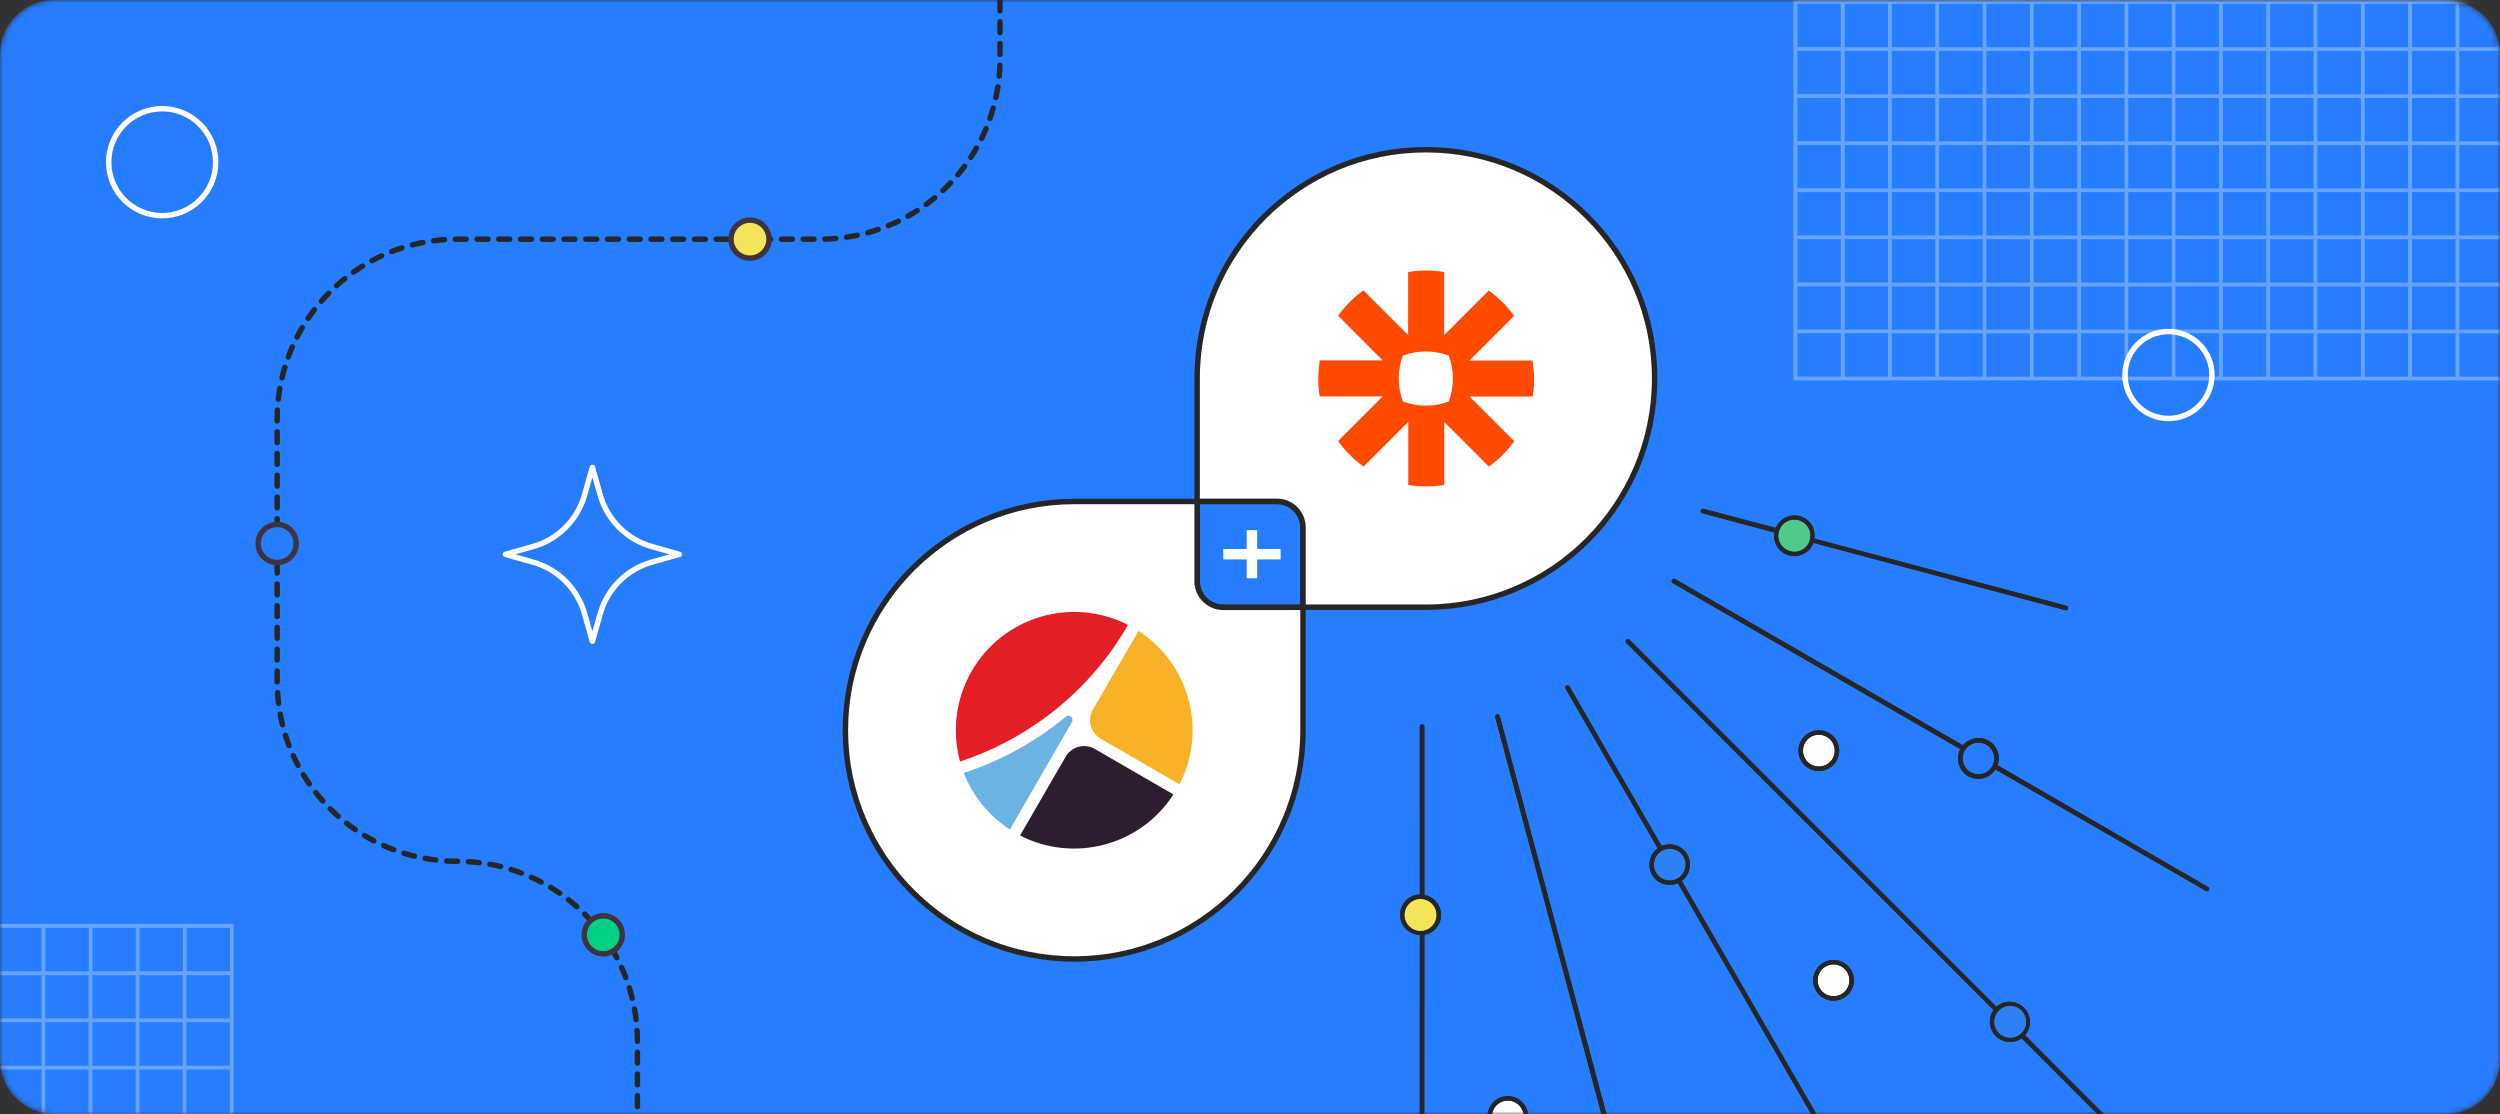 <svg width="460" height="205" viewBox="0 0 460 205" fill="none" xmlns="http://www.w3.org/2000/svg">
<rect x="0" y="0" width="460" height="205" fill="#333333" stroke="none"/>
<mask id="mask0_94_2136" style="mask-type:alpha" maskUnits="userSpaceOnUse" x="0" y="0" width="460" height="205">
<path d="M10 205C4.477 205 -1.95703e-07 200.523 -4.37114e-07 195L-8.52372e-06 10C-8.76513e-06 4.477 4.477 1.50631e-05 10 1.48217e-05L450 -4.41134e-06C455.523 -4.65275e-06 460 4.477 460 10L460 195C460 200.523 455.523 205 450 205L10 205Z" fill="#00D085"/>
</mask>
<g mask="url(#mask0_94_2136)">
<path d="M10 205C4.477 205 -1.95703e-07 200.523 -4.37114e-07 195L-8.52372e-06 10C-8.76513e-06 4.477 4.477 1.50631e-05 10 1.48217e-05L450 -4.41134e-06C455.523 -4.65275e-06 460 4.477 460 10L460 195C460 200.523 455.523 205 450 205L10 205Z" fill="#267DFF"/>
<path opacity="0.3" d="M470 0.718V0H330V70H470V69.29V61.315V60.589V52.654V51.928V43.952V43.33V35.355V34.637V26.662V25.944V17.969V17.251V9.275V8.558V0.582V0.718ZM338.702 65.143V69.29H330.729V61.315H338.702V65.143ZM338.702 60.629H330.729V52.693H338.702V60.629ZM338.702 51.968H330.729V43.992H338.702V51.968ZM338.702 43.306H330.729V35.355H338.702V43.306ZM338.702 34.645H330.729V26.67H338.702V34.645ZM338.702 25.984H330.729V18.008H338.702V25.984ZM338.702 13.167V17.323H330.729V9.347H338.702V13.167ZM338.702 8.661H330.729V0.686H338.702V8.661ZM347.397 65.143V69.29H339.432V61.315H347.397V65.143ZM347.397 60.629H339.432V52.693H347.397V60.629ZM347.397 51.968H339.432V43.992H347.397V51.968ZM347.397 43.33H339.432V35.355H347.397V43.33ZM347.397 34.669H339.432V26.694H347.397V34.669ZM347.397 26.008H339.432V18.032H347.397V26.008ZM347.397 13.191V17.346H339.432V9.371H347.397V13.191ZM347.397 8.685H339.432V0.71H347.397V8.685ZM356.099 65.167V69.314H348.086V61.339H356.099V65.167ZM356.099 60.653H348.086V52.717H356.099V60.653ZM356.099 51.992H348.086V44.016H356.099V51.992ZM356.099 43.33H348.086V35.355H356.099V43.33ZM356.099 34.669H348.086V26.694H356.099V34.669ZM356.099 26.008H348.086V18.032H356.099V26.008ZM356.099 13.191V17.346H348.086V9.371H356.099V13.191ZM356.099 8.685H348.086V0.71H356.099V8.685ZM364.802 65.167V69.314H356.788V61.339H364.802V65.167ZM364.802 60.653H356.788V52.717H364.802V60.653ZM364.802 51.992H356.788V44.016H364.802V51.992ZM364.802 43.33H356.788V35.355H364.802V43.33ZM364.802 34.669H356.788V26.694H364.802V34.669ZM364.802 26.008H356.788V18.032H364.802V26.008ZM364.802 13.191V17.346H356.788V9.371H364.802V13.191ZM364.802 8.685H356.788V0.71H364.802V8.685ZM373.504 65.167V69.314H365.491V61.339H373.504V65.167ZM373.504 60.653H365.491V52.717H373.504V60.653ZM373.504 51.992H365.491V44.016H373.504V51.992ZM373.504 43.33H365.491V35.355H373.504V43.33ZM373.504 34.669H365.491V26.694H373.504V34.669ZM373.504 26.008H365.491V18.032H373.504V26.008ZM373.504 13.191V17.346H365.491V9.371H373.504V13.191ZM373.504 8.685H365.491V0.71H373.504V8.685ZM382.215 65.167V69.314H374.201V61.339H382.215V65.167ZM382.215 60.653H374.201V52.717H382.215V60.653ZM382.215 51.992H374.201V44.016H382.215V51.992ZM382.215 43.33H374.201V35.355H382.215V43.33ZM382.215 34.669H374.201V26.694H382.215V34.669ZM382.215 26.008H374.201V18.032H382.215V26.008ZM382.215 13.191V17.346H374.201V9.371H382.215V13.191ZM382.215 8.685H374.201V0.71H382.215V8.685ZM390.917 65.167V69.314H382.904V61.339H390.917V65.167ZM390.917 60.653H382.904V52.717H390.917V60.653ZM390.917 51.992H382.904V44.016H390.917V51.992ZM390.917 43.33H382.904V35.355H390.917V43.33ZM390.917 34.669H382.904V26.694H390.917V34.669ZM390.917 26.008H382.904V18.032H390.917V26.008ZM390.917 13.191V17.346H382.904V9.371H390.917V13.191ZM390.917 8.685H382.904V0.71H390.917V8.685ZM399.619 65.167V69.314H391.606V61.339H399.619V65.167ZM399.619 60.653H391.606V52.717H399.619V60.653ZM399.619 51.992H391.606V44.016H399.619V51.992ZM399.619 43.33H391.606V35.355H399.619V43.33ZM399.619 34.669H391.606V26.694H399.619V34.669ZM399.619 26.008H391.606V18.032H399.619V26.008ZM399.619 13.191V17.346H391.606V9.371H399.619V13.191ZM399.619 8.685H391.606V0.71H399.619V8.685ZM408.298 65.143V69.29H400.284V61.315H408.298V65.143ZM408.298 60.629H400.284V52.693H408.298V60.629ZM408.298 51.968H400.284V43.992H408.298V51.968ZM408.298 43.33H400.284V35.355H408.298V43.33ZM408.298 34.669H400.284V26.694H408.298V34.669ZM408.298 26.008H400.284V18.032H408.298V26.008ZM408.298 13.191V17.346H400.284V9.371H408.298V13.191ZM408.298 8.685H400.284V0.71H408.298V8.685ZM417 65.167V69.314H408.987V61.339H417V65.167ZM417 60.653H408.987V52.717H417V60.653ZM417 51.992H408.987V44.016H417V51.992ZM417 43.33H408.987V35.355H417V43.33ZM417 34.669H408.987V26.694H417V34.669ZM417 26.008H408.987V18.032H417V26.008ZM417 13.191V17.346H408.987V9.371H417V13.191ZM417 8.685H408.987V0.71H417V8.685ZM425.703 65.167V69.314H417.689V61.339H425.703V65.167ZM425.703 60.653H417.689V52.717H425.703V60.653ZM425.703 51.992H417.689V44.016H425.703V51.992ZM425.703 43.33H417.689V35.355H425.703V43.33ZM425.703 34.669H417.689V26.694H425.703V34.669ZM425.703 26.008H417.689V18.032H425.703V26.008ZM425.703 13.191V17.346H417.689V9.371H425.703V13.191ZM425.703 8.685H417.689V0.71H425.703V8.685ZM434.405 65.167V69.314H426.392V61.339H434.405V65.167ZM434.405 60.653H426.392V52.717H434.405V60.653ZM434.405 51.992H426.392V44.016H434.405V51.992ZM434.405 43.33H426.392V35.355H434.405V43.33ZM434.405 34.669H426.392V26.694H434.405V34.669ZM434.405 26.008H426.392V18.032H434.405V26.008ZM434.405 13.191V17.346H426.392V9.371H434.405V13.191ZM434.405 8.685H426.392V0.71H434.405V8.685ZM443.107 65.167V69.314H435.094V61.339H443.107V65.167ZM443.107 60.653H435.094V52.717H443.107V60.653ZM443.107 51.992H435.094V44.016H443.107V51.992ZM443.107 43.33H435.094V35.355H443.107V43.33ZM443.107 34.669H435.094V26.694H443.107V34.669ZM443.107 26.008H435.094V18.032H443.107V26.008ZM443.107 13.191V17.346H435.094V9.371H443.107V13.191ZM443.107 8.685H435.094V0.71H443.107V8.685ZM451.81 65.167V69.314H443.797V61.339H451.81V65.167ZM451.81 60.653H443.797V52.717H451.81V60.653ZM451.81 51.992H443.797V44.016H451.81V51.992ZM451.81 43.33H443.797V35.355H451.81V43.33ZM451.81 34.669H443.797V26.694H451.81V34.669ZM451.81 26.008H443.797V18.032H451.81V26.008ZM451.81 13.191V17.346H443.797V9.371H451.81V13.191ZM451.81 8.685H443.797V0.71H451.81V8.685ZM460.512 65.167V69.314H452.499V61.339H460.512V65.167ZM460.512 60.653H452.499V52.717H460.512V60.653ZM460.512 51.992H452.499V44.016H460.512V51.992ZM460.512 43.33H452.499V35.355H460.512V43.33ZM460.512 34.669H452.499V26.694H460.512V34.669ZM460.512 26.008H452.499V18.032H460.512V26.008ZM460.512 13.191V17.346H452.499V9.371H460.512V13.191ZM460.512 8.685H452.499V0.71H460.512V8.685ZM469.215 65.167V69.314H461.201V61.339H469.215V65.167ZM469.215 60.653H461.201V52.717H469.215V60.653ZM469.215 51.992H461.201V44.016H469.215V51.992ZM469.215 43.33H461.201V35.355H469.215V43.33ZM469.215 34.669H461.201V26.694H469.215V34.669ZM469.215 26.008H461.201V18.032H469.215V26.008ZM469.215 13.191V17.346H461.201V9.371H469.215V13.191ZM469.215 8.685H461.201V0.71H469.215V8.685Z" fill="white"/>
<path opacity="0.3" d="M42.282 310L43 310L43 170L-27 170L-27 310L-26.29 310L-18.315 310L-17.589 310L-9.654 310L-8.928 310L-0.952 310L-0.33 310L7.645 310L8.363 310L16.338 310L17.056 310L25.031 310L25.749 310L33.725 310L34.442 310L42.418 310L42.282 310ZM-22.143 178.702L-26.29 178.702L-26.29 170.729L-18.315 170.729L-18.315 178.702L-22.143 178.702ZM-17.629 178.702L-17.629 170.729L-9.693 170.729L-9.693 178.702L-17.629 178.702ZM-8.968 178.702L-8.968 170.729L-0.992 170.729L-0.992 178.702L-8.968 178.702ZM-0.306 178.702L-0.306 170.729L7.645 170.729L7.645 178.702L-0.306 178.702ZM8.355 178.702L8.355 170.729L16.33 170.729L16.33 178.702L8.355 178.702ZM17.016 178.702L17.016 170.729L24.992 170.729L24.992 178.702L17.016 178.702ZM29.833 178.702L25.677 178.702L25.677 170.729L33.653 170.729L33.653 178.702L29.833 178.702ZM34.339 178.702L34.339 170.729L42.314 170.729L42.314 178.702L34.339 178.702ZM-22.143 187.397L-26.29 187.397L-26.29 179.432L-18.315 179.432L-18.315 187.397L-22.143 187.397ZM-17.629 187.397L-17.629 179.432L-9.693 179.432L-9.693 187.397L-17.629 187.397ZM-8.968 187.397L-8.968 179.432L-0.992 179.432L-0.992 187.397L-8.968 187.397ZM-0.33 187.397L-0.33 179.432L7.645 179.432L7.645 187.397L-0.33 187.397ZM8.331 187.397L8.331 179.432L16.306 179.432L16.306 187.397L8.331 187.397ZM16.992 187.397L16.992 179.432L24.968 179.432L24.968 187.397L16.992 187.397ZM29.809 187.397L25.654 187.397L25.654 179.432L33.629 179.432L33.629 187.397L29.809 187.397ZM34.315 187.397L34.315 179.432L42.29 179.432L42.29 187.397L34.315 187.397ZM-22.167 196.099L-26.314 196.099L-26.314 188.086L-18.339 188.086L-18.339 196.099L-22.167 196.099ZM-17.653 196.099L-17.653 188.086L-9.717 188.086L-9.717 196.099L-17.653 196.099ZM-8.992 196.099L-8.992 188.086L-1.016 188.086L-1.016 196.099L-8.992 196.099ZM-0.33 196.099L-0.33 188.086L7.645 188.086L7.645 196.099L-0.33 196.099ZM8.331 196.099L8.331 188.086L16.306 188.086L16.306 196.099L8.331 196.099ZM16.992 196.099L16.992 188.086L24.968 188.086L24.968 196.099L16.992 196.099ZM29.809 196.099L25.654 196.099L25.654 188.086L33.629 188.086L33.629 196.099L29.809 196.099ZM34.315 196.099L34.315 188.086L42.29 188.086L42.29 196.099L34.315 196.099ZM-22.167 204.802L-26.314 204.802L-26.314 196.788L-18.339 196.788L-18.339 204.802L-22.167 204.802ZM-17.653 204.802L-17.653 196.788L-9.717 196.788L-9.717 204.802L-17.653 204.802ZM-8.992 204.802L-8.992 196.788L-1.016 196.788L-1.016 204.802L-8.992 204.802ZM-0.33 204.802L-0.33 196.788L7.645 196.788L7.645 204.802L-0.33 204.802ZM8.331 204.802L8.331 196.788L16.306 196.788L16.306 204.802L8.331 204.802ZM16.992 204.802L16.992 196.788L24.968 196.788L24.968 204.802L16.992 204.802ZM29.809 204.802L25.654 204.802L25.654 196.788L33.629 196.788L33.629 204.802L29.809 204.802ZM34.315 204.802L34.315 196.788L42.29 196.788L42.29 204.802L34.315 204.802ZM-22.167 213.504L-26.314 213.504L-26.314 205.491L-18.339 205.491L-18.339 213.504L-22.167 213.504ZM-17.653 213.504L-17.653 205.491L-9.717 205.491L-9.717 213.504L-17.653 213.504ZM-8.992 213.504L-8.992 205.491L-1.016 205.491L-1.016 213.504L-8.992 213.504ZM-0.33 213.504L-0.33 205.491L7.645 205.491L7.645 213.504L-0.33 213.504ZM8.331 213.504L8.331 205.491L16.306 205.491L16.306 213.504L8.331 213.504ZM16.992 213.504L16.992 205.491L24.968 205.491L24.968 213.504L16.992 213.504ZM29.809 213.504L25.654 213.504L25.654 205.491L33.629 205.491L33.629 213.504L29.809 213.504ZM34.315 213.504L34.315 205.491L42.29 205.491L42.29 213.504L34.315 213.504ZM-22.167 222.215L-26.314 222.215L-26.314 214.201L-18.339 214.201L-18.339 222.215L-22.167 222.215ZM-17.653 222.215L-17.653 214.201L-9.717 214.201L-9.717 222.215L-17.653 222.215ZM-8.992 222.215L-8.992 214.201L-1.016 214.201L-1.016 222.215L-8.992 222.215ZM-0.33 222.215L-0.33 214.201L7.645 214.201L7.645 222.215L-0.33 222.215ZM8.331 222.215L8.331 214.201L16.306 214.201L16.306 222.215L8.331 222.215ZM16.992 222.215L16.992 214.201L24.968 214.201L24.968 222.215L16.992 222.215ZM29.809 222.215L25.654 222.215L25.654 214.201L33.629 214.201L33.629 222.215L29.809 222.215ZM34.315 222.215L34.315 214.201L42.29 214.201L42.29 222.215L34.315 222.215ZM-22.167 230.917L-26.314 230.917L-26.314 222.904L-18.339 222.904L-18.339 230.917L-22.167 230.917ZM-17.653 230.917L-17.653 222.904L-9.717 222.904L-9.717 230.917L-17.653 230.917ZM-8.992 230.917L-8.992 222.904L-1.016 222.904L-1.016 230.917L-8.992 230.917ZM-0.33 230.917L-0.33 222.904L7.645 222.904L7.645 230.917L-0.33 230.917ZM8.331 230.917L8.331 222.904L16.306 222.904L16.306 230.917L8.331 230.917ZM16.992 230.917L16.992 222.904L24.968 222.904L24.968 230.917L16.992 230.917ZM29.809 230.917L25.654 230.917L25.654 222.904L33.629 222.904L33.629 230.917L29.809 230.917ZM34.315 230.917L34.315 222.904L42.29 222.904L42.29 230.917L34.315 230.917ZM-22.167 239.619L-26.314 239.619L-26.314 231.606L-18.339 231.606L-18.339 239.619L-22.167 239.619ZM-17.653 239.619L-17.653 231.606L-9.717 231.606L-9.717 239.619L-17.653 239.619ZM-8.992 239.619L-8.992 231.606L-1.016 231.606L-1.016 239.619L-8.992 239.619ZM-0.33 239.619L-0.33 231.606L7.645 231.606L7.645 239.619L-0.33 239.619ZM8.331 239.619L8.331 231.606L16.306 231.606L16.306 239.619L8.331 239.619ZM16.992 239.619L16.992 231.606L24.968 231.606L24.968 239.619L16.992 239.619ZM29.809 239.619L25.654 239.619L25.654 231.606L33.629 231.606L33.629 239.619L29.809 239.619ZM34.315 239.619L34.315 231.606L42.29 231.606L42.29 239.619L34.315 239.619ZM-22.143 248.298L-26.29 248.298L-26.29 240.284L-18.315 240.284L-18.315 248.298L-22.143 248.298ZM-17.629 248.298L-17.629 240.284L-9.693 240.284L-9.693 248.298L-17.629 248.298ZM-8.968 248.298L-8.968 240.284L-0.992 240.284L-0.992 248.298L-8.968 248.298ZM-0.33 248.298L-0.33 240.284L7.645 240.284L7.645 248.298L-0.33 248.298ZM8.331 248.298L8.331 240.284L16.306 240.284L16.306 248.298L8.331 248.298ZM16.992 248.298L16.992 240.284L24.968 240.284L24.968 248.298L16.992 248.298ZM29.809 248.298L25.654 248.298L25.654 240.284L33.629 240.284L33.629 248.298L29.809 248.298ZM34.315 248.298L34.315 240.284L42.29 240.284L42.29 248.298L34.315 248.298ZM-22.167 257L-26.314 257L-26.314 248.987L-18.339 248.987L-18.339 257L-22.167 257ZM-17.653 257L-17.653 248.987L-9.717 248.987L-9.717 257L-17.653 257ZM-8.992 257L-8.992 248.987L-1.016 248.987L-1.016 257L-8.992 257ZM-0.33 257L-0.33 248.987L7.645 248.987L7.645 257L-0.33 257ZM8.331 257L8.331 248.987L16.306 248.987L16.306 257L8.331 257ZM16.992 257L16.992 248.987L24.968 248.987L24.968 257L16.992 257ZM29.809 257L25.654 257L25.654 248.987L33.629 248.987L33.629 257L29.809 257ZM34.315 257L34.315 248.987L42.29 248.987L42.29 257L34.315 257ZM-22.167 265.703L-26.314 265.703L-26.314 257.689L-18.339 257.689L-18.339 265.703L-22.167 265.703ZM-17.653 265.703L-17.653 257.689L-9.717 257.689L-9.717 265.703L-17.653 265.703ZM-8.992 265.703L-8.992 257.689L-1.016 257.689L-1.016 265.703L-8.992 265.703ZM-0.33 265.703L-0.33 257.689L7.645 257.689L7.645 265.703L-0.33 265.703ZM8.331 265.703L8.331 257.689L16.306 257.689L16.306 265.703L8.331 265.703ZM16.992 265.703L16.992 257.689L24.968 257.689L24.968 265.703L16.992 265.703ZM29.809 265.703L25.654 265.703L25.654 257.689L33.629 257.689L33.629 265.703L29.809 265.703ZM34.315 265.703L34.315 257.689L42.29 257.689L42.29 265.703L34.315 265.703ZM-22.167 274.405L-26.314 274.405L-26.314 266.392L-18.339 266.392L-18.339 274.405L-22.167 274.405ZM-17.653 274.405L-17.653 266.392L-9.717 266.392L-9.717 274.405L-17.653 274.405ZM-8.992 274.405L-8.992 266.392L-1.016 266.392L-1.016 274.405L-8.992 274.405ZM-0.33 274.405L-0.33 266.392L7.645 266.392L7.645 274.405L-0.33 274.405ZM8.331 274.405L8.331 266.392L16.306 266.392L16.306 274.405L8.331 274.405ZM16.992 274.405L16.992 266.392L24.968 266.392L24.968 274.405L16.992 274.405ZM29.809 274.405L25.654 274.405L25.654 266.392L33.629 266.392L33.629 274.405L29.809 274.405ZM34.315 274.405L34.315 266.392L42.29 266.392L42.29 274.405L34.315 274.405ZM-22.167 283.107L-26.314 283.107L-26.314 275.094L-18.339 275.094L-18.339 283.107L-22.167 283.107ZM-17.653 283.107L-17.653 275.094L-9.717 275.094L-9.717 283.107L-17.653 283.107ZM-8.992 283.107L-8.992 275.094L-1.016 275.094L-1.016 283.107L-8.992 283.107ZM-0.33 283.107L-0.33 275.094L7.645 275.094L7.645 283.107L-0.33 283.107ZM8.331 283.107L8.331 275.094L16.306 275.094L16.306 283.107L8.331 283.107ZM16.992 283.107L16.992 275.094L24.968 275.094L24.968 283.107L16.992 283.107ZM29.809 283.107L25.654 283.107L25.654 275.094L33.629 275.094L33.629 283.107L29.809 283.107ZM34.315 283.107L34.315 275.094L42.29 275.094L42.29 283.107L34.315 283.107ZM-22.167 291.81L-26.314 291.81L-26.314 283.797L-18.339 283.797L-18.339 291.81L-22.167 291.81ZM-17.653 291.81L-17.653 283.797L-9.717 283.797L-9.717 291.81L-17.653 291.81ZM-8.992 291.81L-8.992 283.797L-1.016 283.797L-1.016 291.81L-8.992 291.81ZM-0.33 291.81L-0.33 283.797L7.645 283.797L7.645 291.81L-0.33 291.81ZM8.331 291.81L8.331 283.797L16.306 283.797L16.306 291.81L8.331 291.81ZM16.992 291.81L16.992 283.797L24.968 283.797L24.968 291.81L16.992 291.81ZM29.809 291.81L25.654 291.81L25.654 283.797L33.629 283.797L33.629 291.81L29.809 291.81ZM34.315 291.81L34.315 283.797L42.29 283.797L42.29 291.81L34.315 291.81ZM-22.167 300.512L-26.314 300.512L-26.314 292.499L-18.339 292.499L-18.339 300.512L-22.167 300.512ZM-17.653 300.512L-17.653 292.499L-9.717 292.499L-9.717 300.512L-17.653 300.512ZM-8.992 300.512L-8.992 292.499L-1.016 292.499L-1.016 300.512L-8.992 300.512ZM-0.33 300.512L-0.33 292.499L7.645 292.499L7.645 300.512L-0.33 300.512ZM8.331 300.512L8.331 292.499L16.306 292.499L16.306 300.512L8.331 300.512ZM16.992 300.512L16.992 292.499L24.968 292.499L24.968 300.512L16.992 300.512ZM29.809 300.512L25.654 300.512L25.654 292.499L33.629 292.499L33.629 300.512L29.809 300.512ZM34.315 300.512L34.315 292.499L42.29 292.499L42.29 300.512L34.315 300.512ZM-22.167 309.215L-26.314 309.215L-26.314 301.201L-18.339 301.201L-18.339 309.215L-22.167 309.215ZM-17.653 309.215L-17.653 301.201L-9.717 301.201L-9.717 309.215L-17.653 309.215ZM-8.992 309.215L-8.992 301.201L-1.016 301.201L-1.016 309.215L-8.992 309.215ZM-0.33 309.215L-0.33 301.201L7.645 301.201L7.645 309.215L-0.33 309.215ZM8.331 309.215L8.331 301.201L16.306 301.201L16.306 309.215L8.331 309.215ZM16.992 309.215L16.992 301.201L24.968 301.201L24.968 309.215L16.992 309.215ZM29.809 309.215L25.654 309.215L25.654 301.201L33.629 301.201L33.629 309.215L29.809 309.215ZM34.315 309.215L34.315 301.201L42.29 301.201L42.29 309.215L34.315 309.215Z" fill="white"/>
<path d="M109 86L110.448 91.105C111.743 95.676 115.324 99.257 119.895 100.552L125 102L119.895 103.448C115.324 104.743 111.743 108.324 110.448 112.895L109 118L107.552 112.895C106.257 108.324 102.676 104.743 98.105 103.448L93 102L98.105 100.552C102.676 99.257 106.257 95.676 107.552 91.105L109 86Z" stroke="white" stroke-miterlimit="10" stroke-linecap="round" stroke-linejoin="round"/>
<path d="M29.84 39.681C35.275 39.681 39.681 35.275 39.681 29.84C39.681 24.406 35.275 20 29.84 20C24.406 20 20 24.406 20 29.84C20 35.275 24.406 39.681 29.84 39.681Z" stroke="white" stroke-miterlimit="10"/>
<path d="M399 77C403.418 77 407 73.418 407 69C407 64.582 403.418 61 399 61C394.582 61 391 64.582 391 69C391 73.418 394.582 77 399 77Z" stroke="white" stroke-miterlimit="10"/>
<path d="M275.123 131.964C275.093 131.854 275.107 131.736 275.164 131.637C275.22 131.538 275.314 131.465 275.424 131.434C275.534 131.404 275.651 131.419 275.751 131.475C275.85 131.531 275.923 131.625 275.953 131.735L302.529 230.899C303.401 230.7 304.316 230.821 305.107 231.238C305.898 231.656 306.513 232.343 306.841 233.175C307.169 234.007 307.188 234.929 306.895 235.774C306.602 236.619 306.015 237.331 305.242 237.781C304.999 237.922 304.74 238.032 304.47 238.111L309.247 256.119C309.29 256.222 309.29 256.337 309.248 256.44C309.205 256.543 309.124 256.625 309.021 256.668C308.918 256.711 308.802 256.711 308.699 256.669C308.596 256.626 308.514 256.544 308.472 256.442L308.417 256.348L303.573 238.274C302.726 238.339 301.882 238.115 301.18 237.637C300.478 237.159 299.959 236.457 299.709 235.646C299.459 234.834 299.492 233.961 299.803 233.171C300.114 232.381 300.685 231.721 301.422 231.298C301.501 231.252 301.581 231.206 301.66 231.16L275.123 131.964ZM301.863 231.996C301.364 232.284 300.961 232.714 300.706 233.232C300.451 233.749 300.355 234.33 300.43 234.902C300.505 235.474 300.748 236.011 301.129 236.445C301.509 236.878 302.009 237.189 302.567 237.339C303.124 237.488 303.713 237.469 304.259 237.283C304.805 237.098 305.284 236.755 305.635 236.297C305.987 235.839 306.194 235.288 306.232 234.712C306.27 234.137 306.136 233.563 305.847 233.063C305.459 232.396 304.823 231.909 304.077 231.71C303.33 231.512 302.536 231.617 301.867 232.003L301.863 231.996Z" fill="#262626"/>
<path d="M262.084 133.681L262.086 164.684C262.946 164.838 263.724 165.29 264.285 165.96C264.845 166.63 265.152 167.476 265.152 168.35C265.152 169.224 264.845 170.07 264.284 170.74C263.724 171.41 262.946 171.862 262.086 172.016L262.05 240.087C262.049 240.178 262.018 240.266 261.962 240.338C261.906 240.41 261.828 240.461 261.741 240.485C261.653 240.508 261.56 240.502 261.475 240.468C261.391 240.434 261.321 240.373 261.274 240.294C261.236 240.231 261.218 240.158 261.221 240.085L261.251 172.036C260.435 172.015 259.649 171.728 259.013 171.217C258.376 170.707 257.925 170.003 257.726 169.212C257.528 168.42 257.595 167.586 257.915 166.836C258.236 166.086 258.794 165.462 259.503 165.059C260.037 164.756 260.637 164.588 261.25 164.57L261.241 133.687C261.243 133.576 261.288 133.47 261.367 133.392C261.446 133.314 261.553 133.27 261.664 133.269C261.774 133.268 261.88 133.311 261.959 133.388C262.038 133.465 262.083 133.571 262.084 133.681ZM259.918 165.829C259.419 166.118 259.016 166.548 258.761 167.065C258.506 167.582 258.41 168.164 258.485 168.736C258.56 169.308 258.804 169.845 259.184 170.278C259.564 170.712 260.065 171.023 260.622 171.172C261.179 171.322 261.768 171.302 262.314 171.117C262.861 170.932 263.34 170.588 263.691 170.131C264.042 169.673 264.249 169.122 264.287 168.546C264.325 167.97 264.191 167.396 263.903 166.897C263.514 166.229 262.877 165.741 262.131 165.541C261.384 165.341 260.589 165.445 259.918 165.829Z" fill="#262626"/>
<path d="M333.665 99.879C333.42 100.547 332.989 101.131 332.423 101.562C331.858 101.993 331.181 102.253 330.472 102.313C329.763 102.372 329.052 102.228 328.423 101.897C327.793 101.566 327.272 101.062 326.919 100.445C326.478 99.701 326.313 98.825 326.453 97.971L313.229 94.434C313.124 94.402 313.035 94.331 312.98 94.236C312.926 94.141 312.909 94.029 312.934 93.922C312.964 93.816 313.034 93.725 313.13 93.67C313.226 93.615 313.339 93.599 313.446 93.626L326.739 97.133C327.006 96.491 327.448 95.936 328.013 95.532C328.579 95.127 329.246 94.889 329.94 94.843C330.634 94.798 331.327 94.947 331.941 95.274C332.555 95.601 333.065 96.093 333.414 96.695C333.818 97.423 333.966 98.266 333.834 99.089L380.241 111.469C380.346 111.498 380.436 111.567 380.49 111.662C380.545 111.756 380.56 111.868 380.533 111.974C380.519 112.027 380.495 112.077 380.461 112.121C380.428 112.164 380.386 112.201 380.338 112.229C380.291 112.256 380.238 112.274 380.184 112.281C380.129 112.288 380.074 112.284 380.021 112.27L333.665 99.879ZM327.64 100.028C327.929 100.528 328.359 100.93 328.876 101.186C329.394 101.441 329.975 101.537 330.547 101.461C331.119 101.386 331.656 101.143 332.089 100.763C332.523 100.382 332.834 99.882 332.984 99.325C333.133 98.767 333.114 98.178 332.928 97.632C332.743 97.086 332.4 96.607 331.942 96.256C331.484 95.905 330.933 95.697 330.357 95.659C329.782 95.622 329.208 95.755 328.708 96.044C328.038 96.431 327.549 97.068 327.349 97.815C327.149 98.562 327.254 99.358 327.64 100.028Z" fill="#262626"/>
<path d="M308.237 106.555L361.188 137.135C361.749 136.458 362.532 136.001 363.397 135.845C364.263 135.69 365.155 135.845 365.917 136.285C366.679 136.724 367.261 137.419 367.559 138.246C367.858 139.073 367.855 139.979 367.55 140.804L406.251 163.185C406.304 163.209 406.351 163.243 406.391 163.287C406.43 163.33 406.459 163.381 406.477 163.436C406.495 163.492 406.502 163.55 406.496 163.608C406.49 163.666 406.472 163.723 406.443 163.773C406.414 163.824 406.374 163.868 406.327 163.902C406.28 163.936 406.227 163.961 406.17 163.973C406.113 163.985 406.054 163.986 405.997 163.974C405.94 163.962 405.886 163.938 405.838 163.904L367.155 141.57C366.84 142.084 366.403 142.511 365.882 142.815C365.181 143.221 364.367 143.388 363.562 143.291C362.758 143.194 362.006 142.838 361.421 142.278C360.836 141.717 360.449 140.982 360.317 140.182C360.186 139.383 360.318 138.562 360.693 137.844L307.789 107.295C307.724 107.261 307.67 107.208 307.634 107.143C307.598 107.08 307.579 107.009 307.58 106.936C307.58 106.863 307.599 106.792 307.636 106.729C307.662 106.676 307.699 106.629 307.744 106.592C307.789 106.554 307.841 106.526 307.898 106.509C307.955 106.493 308.014 106.489 308.072 106.496C308.131 106.504 308.187 106.524 308.237 106.555ZM365.494 142.077C365.994 141.788 366.397 141.358 366.652 140.841C366.907 140.324 367.003 139.742 366.928 139.17C366.853 138.598 366.609 138.062 366.229 137.628C365.849 137.194 365.348 136.883 364.791 136.734C364.234 136.584 363.645 136.604 363.099 136.789C362.552 136.974 362.073 137.318 361.722 137.775C361.371 138.233 361.163 138.785 361.126 139.36C361.088 139.936 361.222 140.51 361.51 141.009C361.897 141.679 362.534 142.168 363.281 142.368C364.028 142.568 364.825 142.464 365.494 142.077Z" fill="#262626"/>
<path d="M390.264 209.344L372.016 191.07C371.929 191.12 371.843 191.17 371.749 191.225C371.012 191.653 370.15 191.817 369.307 191.689C368.464 191.562 367.69 191.15 367.113 190.522C366.536 189.894 366.191 189.087 366.134 188.237C366.078 187.386 366.314 186.541 366.804 185.843L299.228 118.298L299.174 118.204C299.128 118.125 299.111 118.033 299.123 117.943C299.135 117.852 299.176 117.768 299.241 117.704C299.279 117.664 299.324 117.633 299.374 117.612C299.425 117.59 299.479 117.579 299.533 117.579C299.588 117.579 299.642 117.59 299.693 117.611C299.743 117.632 299.789 117.663 299.827 117.702L367.354 185.246C367.559 185.055 367.786 184.889 368.03 184.75C368.8 184.345 369.687 184.221 370.539 184.399C371.39 184.577 372.153 185.046 372.696 185.726C373.239 186.406 373.528 187.254 373.513 188.124C373.499 188.994 373.181 189.832 372.616 190.493L390.835 208.716C390.913 208.794 390.956 208.899 390.956 209.009C390.957 209.119 390.914 209.224 390.837 209.303C390.763 209.378 390.664 209.424 390.558 209.432C390.453 209.44 390.348 209.408 390.264 209.344ZM368.418 185.488C367.918 185.777 367.515 186.207 367.26 186.724C367.005 187.242 366.909 187.823 366.984 188.395C367.06 188.967 367.303 189.504 367.683 189.937C368.063 190.371 368.564 190.682 369.121 190.831C369.678 190.981 370.267 190.961 370.813 190.776C371.36 190.591 371.839 190.247 372.19 189.79C372.541 189.332 372.749 188.781 372.786 188.205C372.824 187.629 372.69 187.055 372.402 186.556C372.015 185.886 371.378 185.397 370.631 185.197C369.884 184.997 369.088 185.101 368.418 185.488Z" fill="#262626"/>
<path d="M304.709 160.543C303.904 159.148 304.382 157.364 305.777 156.558C307.172 155.753 308.955 156.231 309.761 157.626C310.566 159.021 310.088 160.805 308.693 161.61C307.298 162.416 305.515 161.938 304.709 160.543Z" fill="#2E80F6"/>
<path d="M303.987 160.96C303.53 160.162 303.382 159.223 303.573 158.324C303.763 157.424 304.278 156.626 305.02 156.082L288.07 126.723C288.015 126.628 288 126.514 288.028 126.407C288.057 126.3 288.127 126.209 288.222 126.154C288.318 126.099 288.432 126.084 288.539 126.112C288.645 126.141 288.736 126.211 288.792 126.307L305.742 155.665C306.582 155.302 307.526 155.26 308.396 155.548C309.265 155.836 309.998 156.433 310.455 157.225C310.913 158.018 311.064 158.952 310.878 159.848C310.693 160.745 310.185 161.542 309.45 162.088L351.5 234.921C351.555 235.016 351.57 235.13 351.542 235.237C351.513 235.344 351.443 235.435 351.347 235.49C351.252 235.545 351.138 235.56 351.031 235.531C350.924 235.503 350.833 235.433 350.778 235.337L308.728 162.505C307.886 162.875 306.937 162.922 306.063 162.637C305.188 162.352 304.45 161.755 303.987 160.96ZM308.693 161.611C309.193 161.322 309.596 160.892 309.851 160.375C310.106 159.857 310.202 159.276 310.127 158.704C310.051 158.132 309.808 157.595 309.428 157.162C309.047 156.728 308.547 156.417 307.99 156.267C307.433 156.118 306.844 156.137 306.297 156.323C305.751 156.508 305.272 156.852 304.921 157.309C304.57 157.767 304.362 158.318 304.324 158.894C304.287 159.47 304.421 160.043 304.709 160.543C305.096 161.213 305.733 161.702 306.48 161.902C307.227 162.102 308.023 161.997 308.693 161.611Z" fill="#262626"/>
<path d="M258.851 169.814C258.045 168.419 258.523 166.635 259.918 165.83C261.313 165.025 263.097 165.503 263.903 166.898C264.708 168.293 264.23 170.076 262.835 170.882C261.44 171.687 259.656 171.209 258.851 169.814Z" fill="#F3E557"/>
<path d="M367.35 189.472C366.545 188.077 367.023 186.294 368.418 185.488C369.813 184.683 371.596 185.161 372.402 186.556C373.207 187.951 372.729 189.735 371.334 190.54C369.939 191.345 368.155 190.867 367.35 189.472Z" fill="#2E80F6"/>
<path d="M327.641 100.027C326.835 98.632 327.313 96.848 328.708 96.043C330.103 95.237 331.887 95.715 332.693 97.11C333.498 98.505 333.02 100.289 331.625 101.095C330.23 101.9 328.446 101.422 327.641 100.027Z" fill="#4FCA8A"/>
<path d="M334.843 181.836C334.038 180.441 334.516 178.657 335.911 177.851C337.306 177.046 339.09 177.524 339.895 178.919C340.701 180.314 340.223 182.098 338.828 182.903C337.433 183.709 335.649 183.231 334.843 181.836Z" fill="white"/>
<path d="M339.244 183.627C338.602 183.997 337.864 184.169 337.124 184.121C336.384 184.072 335.675 183.806 335.086 183.354C334.498 182.903 334.057 182.287 333.818 181.584C333.58 180.882 333.555 180.125 333.747 179.408C333.939 178.692 334.339 178.049 334.897 177.56C335.454 177.071 336.145 176.758 336.88 176.661C337.615 176.564 338.363 176.688 339.028 177.016C339.693 177.344 340.246 177.862 340.617 178.504C340.864 178.93 341.025 179.401 341.09 179.889C341.155 180.378 341.122 180.874 340.995 181.35C340.867 181.826 340.647 182.273 340.347 182.663C340.046 183.054 339.672 183.381 339.244 183.627ZM334.843 181.837C335.132 182.337 335.562 182.74 336.079 182.995C336.597 183.25 337.178 183.346 337.75 183.271C338.322 183.195 338.859 182.952 339.292 182.572C339.726 182.191 340.037 181.691 340.187 181.134C340.336 180.577 340.317 179.988 340.131 179.441C339.946 178.895 339.603 178.416 339.145 178.065C338.687 177.714 338.136 177.506 337.56 177.469C336.984 177.431 336.411 177.565 335.911 177.853C335.241 178.24 334.752 178.877 334.552 179.624C334.352 180.371 334.457 181.167 334.843 181.837Z" fill="#262626"/>
<path d="M332.142 139.574C331.337 138.179 331.815 136.395 333.21 135.59C334.605 134.784 336.389 135.262 337.194 136.657C338 138.052 337.522 139.836 336.127 140.642C334.732 141.447 332.948 140.969 332.142 139.574Z" fill="white"/>
<path d="M332.793 134.87C333.436 134.499 334.174 134.327 334.914 134.375C335.654 134.424 336.363 134.691 336.951 135.142C337.54 135.594 337.981 136.21 338.219 136.912C338.458 137.614 338.483 138.371 338.291 139.088C338.099 139.804 337.699 140.448 337.141 140.937C336.583 141.426 335.893 141.738 335.158 141.835C334.423 141.932 333.675 141.809 333.01 141.481C332.345 141.152 331.792 140.635 331.421 139.992C330.924 139.131 330.789 138.107 331.046 137.147C331.304 136.186 331.932 135.367 332.793 134.87ZM337.194 136.659C336.906 136.159 336.476 135.757 335.958 135.501C335.441 135.246 334.86 135.15 334.288 135.226C333.716 135.301 333.179 135.544 332.745 135.924C332.312 136.305 332 136.805 331.851 137.362C331.702 137.92 331.721 138.509 331.907 139.055C332.092 139.601 332.435 140.08 332.893 140.431C333.351 140.782 333.902 140.99 334.478 141.028C335.053 141.065 335.627 140.932 336.127 140.643C336.797 140.256 337.285 139.619 337.486 138.872C337.686 138.125 337.581 137.329 337.194 136.659Z" fill="#262626"/>
<path d="M274.909 206.894C274.104 205.499 274.582 203.715 275.977 202.91C277.372 202.105 279.156 202.583 279.961 203.978C280.767 205.373 280.289 207.156 278.894 207.962C277.499 208.767 275.715 208.289 274.909 206.894Z" fill="white"/>
<path d="M279.31 208.683C278.668 209.054 277.93 209.226 277.19 209.178C276.45 209.129 275.741 208.862 275.152 208.411C274.564 207.959 274.122 207.343 273.884 206.641C273.646 205.939 273.621 205.181 273.813 204.465C274.005 203.749 274.405 203.105 274.962 202.616C275.52 202.127 276.21 201.815 276.946 201.718C277.681 201.621 278.428 201.744 279.094 202.072C279.759 202.4 280.312 202.918 280.683 203.561C281.18 204.422 281.315 205.446 281.057 206.406C280.8 207.367 280.171 208.186 279.31 208.683ZM274.909 206.894C275.198 207.394 275.628 207.796 276.145 208.051C276.662 208.307 277.244 208.403 277.816 208.327C278.388 208.252 278.924 208.009 279.358 207.628C279.792 207.248 280.103 206.748 280.252 206.191C280.402 205.633 280.382 205.044 280.197 204.498C280.011 203.952 279.668 203.473 279.211 203.122C278.753 202.77 278.201 202.563 277.626 202.525C277.05 202.487 276.476 202.621 275.977 202.91C275.307 203.296 274.818 203.934 274.618 204.681C274.418 205.428 274.522 206.224 274.909 206.894Z" fill="#262626"/>
<path d="M275.123 131.964C275.093 131.854 275.107 131.736 275.164 131.637C275.22 131.538 275.314 131.465 275.424 131.434C275.534 131.404 275.651 131.419 275.751 131.475C275.85 131.531 275.923 131.625 275.953 131.735L302.529 230.899C303.401 230.7 304.316 230.821 305.107 231.238C305.898 231.656 306.513 232.343 306.841 233.175C307.169 234.007 307.188 234.929 306.895 235.774C306.602 236.619 306.015 237.331 305.242 237.781C304.999 237.922 304.74 238.032 304.47 238.111L309.247 256.119C309.29 256.222 309.29 256.337 309.248 256.44C309.205 256.543 309.124 256.625 309.021 256.668C308.918 256.711 308.802 256.711 308.699 256.669C308.596 256.626 308.514 256.544 308.472 256.442L308.417 256.348L303.573 238.274C302.726 238.339 301.882 238.115 301.18 237.637C300.478 237.159 299.959 236.457 299.709 235.646C299.459 234.834 299.492 233.961 299.803 233.171C300.114 232.381 300.685 231.721 301.422 231.298C301.501 231.252 301.581 231.206 301.66 231.16L275.123 131.964ZM301.863 231.996C301.364 232.284 300.961 232.714 300.706 233.232C300.451 233.749 300.355 234.33 300.43 234.902C300.505 235.474 300.748 236.011 301.129 236.445C301.509 236.878 302.009 237.189 302.567 237.339C303.124 237.488 303.713 237.469 304.259 237.283C304.805 237.098 305.284 236.755 305.635 236.297C305.987 235.839 306.194 235.288 306.232 234.712C306.27 234.137 306.136 233.563 305.847 233.063C305.459 232.396 304.823 231.909 304.077 231.71C303.33 231.512 302.536 231.617 301.867 232.003L301.863 231.996Z" fill="#262626"/>
<path d="M262.084 133.681L262.086 164.684C262.946 164.838 263.724 165.29 264.285 165.96C264.845 166.63 265.152 167.476 265.152 168.35C265.152 169.224 264.845 170.07 264.284 170.74C263.724 171.41 262.946 171.862 262.086 172.016L262.05 240.087C262.049 240.178 262.018 240.266 261.962 240.338C261.906 240.41 261.828 240.461 261.741 240.485C261.653 240.508 261.56 240.502 261.475 240.468C261.391 240.434 261.321 240.373 261.274 240.294C261.236 240.231 261.218 240.158 261.221 240.085L261.251 172.036C260.435 172.015 259.649 171.728 259.013 171.217C258.376 170.707 257.925 170.003 257.726 169.212C257.528 168.42 257.595 167.586 257.915 166.836C258.236 166.086 258.794 165.462 259.503 165.059C260.037 164.756 260.637 164.588 261.25 164.57L261.241 133.687C261.243 133.576 261.288 133.47 261.367 133.392C261.446 133.314 261.553 133.27 261.664 133.269C261.774 133.268 261.88 133.311 261.959 133.388C262.038 133.465 262.083 133.571 262.084 133.681ZM259.918 165.829C259.419 166.118 259.016 166.548 258.761 167.065C258.506 167.582 258.41 168.164 258.485 168.736C258.56 169.308 258.804 169.845 259.184 170.278C259.564 170.712 260.065 171.023 260.622 171.172C261.179 171.322 261.768 171.302 262.314 171.117C262.861 170.932 263.34 170.588 263.691 170.131C264.042 169.673 264.249 169.122 264.287 168.546C264.325 167.97 264.191 167.396 263.903 166.897C263.514 166.229 262.877 165.741 262.131 165.541C261.384 165.341 260.589 165.445 259.918 165.829Z" fill="#262626"/>
<path d="M333.665 99.879C333.42 100.547 332.989 101.131 332.423 101.562C331.858 101.993 331.181 102.253 330.472 102.313C329.763 102.372 329.052 102.228 328.423 101.897C327.793 101.566 327.272 101.062 326.919 100.445C326.478 99.701 326.313 98.825 326.453 97.971L313.229 94.434C313.124 94.402 313.035 94.331 312.98 94.236C312.926 94.141 312.909 94.029 312.934 93.922C312.964 93.816 313.034 93.725 313.13 93.67C313.226 93.615 313.339 93.599 313.446 93.626L326.739 97.133C327.006 96.491 327.448 95.936 328.013 95.532C328.579 95.127 329.246 94.889 329.94 94.843C330.634 94.798 331.327 94.947 331.941 95.274C332.555 95.601 333.065 96.093 333.414 96.695C333.818 97.423 333.966 98.266 333.834 99.089L380.241 111.469C380.346 111.498 380.436 111.567 380.49 111.662C380.545 111.756 380.56 111.868 380.533 111.974C380.519 112.027 380.495 112.077 380.461 112.121C380.428 112.164 380.386 112.201 380.338 112.229C380.291 112.256 380.238 112.274 380.184 112.281C380.129 112.288 380.074 112.284 380.021 112.27L333.665 99.879ZM327.64 100.028C327.929 100.528 328.359 100.93 328.876 101.186C329.394 101.441 329.975 101.537 330.547 101.461C331.119 101.386 331.656 101.143 332.089 100.763C332.523 100.382 332.834 99.882 332.984 99.325C333.133 98.767 333.114 98.178 332.928 97.632C332.743 97.086 332.4 96.607 331.942 96.256C331.484 95.905 330.933 95.697 330.357 95.659C329.782 95.622 329.208 95.755 328.708 96.044C328.038 96.431 327.549 97.068 327.349 97.815C327.149 98.562 327.254 99.358 327.64 100.028Z" fill="#262626"/>
<path d="M308.237 106.555L361.188 137.135C361.749 136.458 362.532 136.001 363.397 135.845C364.263 135.69 365.155 135.845 365.917 136.285C366.679 136.724 367.261 137.419 367.559 138.246C367.858 139.073 367.855 139.979 367.55 140.804L406.251 163.185C406.304 163.209 406.351 163.243 406.391 163.287C406.43 163.33 406.459 163.381 406.477 163.436C406.495 163.492 406.502 163.55 406.496 163.608C406.49 163.666 406.472 163.723 406.443 163.773C406.414 163.824 406.374 163.868 406.327 163.902C406.28 163.936 406.227 163.961 406.17 163.973C406.113 163.985 406.054 163.986 405.997 163.974C405.94 163.962 405.886 163.938 405.838 163.904L367.155 141.57C366.84 142.084 366.403 142.511 365.882 142.815C365.181 143.221 364.367 143.388 363.562 143.291C362.758 143.194 362.006 142.838 361.421 142.278C360.836 141.717 360.449 140.982 360.317 140.182C360.186 139.383 360.318 138.562 360.693 137.844L307.789 107.295C307.724 107.261 307.67 107.208 307.634 107.143C307.598 107.08 307.579 107.009 307.58 106.936C307.58 106.863 307.599 106.792 307.636 106.729C307.662 106.676 307.699 106.629 307.744 106.592C307.789 106.554 307.841 106.526 307.898 106.509C307.955 106.493 308.014 106.489 308.072 106.496C308.131 106.504 308.187 106.524 308.237 106.555ZM365.494 142.077C365.994 141.788 366.397 141.358 366.652 140.841C366.907 140.324 367.003 139.742 366.928 139.17C366.853 138.598 366.609 138.062 366.229 137.628C365.849 137.194 365.348 136.883 364.791 136.734C364.234 136.584 363.645 136.604 363.099 136.789C362.552 136.974 362.073 137.318 361.722 137.775C361.371 138.233 361.163 138.785 361.126 139.36C361.088 139.936 361.222 140.51 361.51 141.009C361.897 141.679 362.534 142.168 363.281 142.368C364.028 142.568 364.825 142.464 365.494 142.077Z" fill="#262626"/>
<path d="M390.264 209.344L372.016 191.07C371.929 191.12 371.843 191.17 371.749 191.225C371.012 191.653 370.15 191.817 369.307 191.689C368.464 191.562 367.69 191.15 367.113 190.522C366.536 189.894 366.191 189.087 366.134 188.237C366.078 187.386 366.314 186.541 366.804 185.843L299.228 118.298L299.174 118.204C299.128 118.125 299.111 118.033 299.123 117.943C299.135 117.852 299.176 117.768 299.241 117.704C299.279 117.664 299.324 117.633 299.374 117.612C299.425 117.59 299.479 117.579 299.533 117.579C299.588 117.579 299.642 117.59 299.693 117.611C299.743 117.632 299.789 117.663 299.827 117.702L367.354 185.246C367.559 185.055 367.786 184.889 368.03 184.75C368.8 184.345 369.687 184.221 370.539 184.399C371.39 184.577 372.153 185.046 372.696 185.726C373.239 186.406 373.528 187.254 373.513 188.124C373.499 188.994 373.181 189.832 372.616 190.493L390.835 208.716C390.913 208.794 390.956 208.899 390.956 209.009C390.957 209.119 390.914 209.224 390.837 209.303C390.763 209.378 390.664 209.424 390.558 209.432C390.453 209.44 390.348 209.408 390.264 209.344ZM368.418 185.488C367.918 185.777 367.515 186.207 367.26 186.724C367.005 187.242 366.909 187.823 366.984 188.395C367.06 188.967 367.303 189.504 367.683 189.937C368.063 190.371 368.564 190.682 369.121 190.831C369.678 190.981 370.267 190.961 370.813 190.776C371.36 190.591 371.839 190.247 372.19 189.79C372.541 189.332 372.749 188.781 372.786 188.205C372.824 187.629 372.69 187.055 372.402 186.556C372.015 185.886 371.378 185.397 370.631 185.197C369.884 184.997 369.088 185.101 368.418 185.488Z" fill="#262626"/>
<path d="M304.709 160.543C303.904 159.148 304.382 157.364 305.777 156.558C307.172 155.753 308.955 156.231 309.761 157.626C310.566 159.021 310.088 160.805 308.693 161.61C307.298 162.416 305.515 161.938 304.709 160.543Z" fill="#2E80F6"/>
<path d="M303.987 160.96C303.53 160.162 303.382 159.223 303.573 158.324C303.763 157.424 304.278 156.626 305.02 156.082L288.07 126.723C288.015 126.628 288 126.514 288.028 126.407C288.057 126.3 288.127 126.209 288.222 126.154C288.318 126.099 288.432 126.084 288.539 126.112C288.645 126.141 288.736 126.211 288.792 126.307L305.742 155.665C306.582 155.302 307.526 155.26 308.396 155.548C309.265 155.836 309.998 156.433 310.455 157.225C310.913 158.018 311.064 158.952 310.878 159.848C310.693 160.745 310.185 161.542 309.45 162.088L351.5 234.921C351.555 235.016 351.57 235.13 351.542 235.237C351.513 235.344 351.443 235.435 351.347 235.49C351.252 235.545 351.138 235.56 351.031 235.531C350.924 235.503 350.833 235.433 350.778 235.337L308.728 162.505C307.886 162.875 306.937 162.922 306.063 162.637C305.188 162.352 304.45 161.755 303.987 160.96ZM308.693 161.611C309.193 161.322 309.596 160.892 309.851 160.375C310.106 159.857 310.202 159.276 310.127 158.704C310.051 158.132 309.808 157.595 309.428 157.162C309.047 156.728 308.547 156.417 307.99 156.267C307.433 156.118 306.844 156.137 306.297 156.323C305.751 156.508 305.272 156.852 304.921 157.309C304.57 157.767 304.362 158.318 304.324 158.894C304.287 159.47 304.421 160.043 304.709 160.543C305.096 161.213 305.733 161.702 306.48 161.902C307.227 162.102 308.023 161.997 308.693 161.611Z" fill="#262626"/>
<path d="M258.851 169.814C258.045 168.419 258.523 166.635 259.918 165.83C261.313 165.025 263.097 165.503 263.903 166.898C264.708 168.293 264.23 170.076 262.835 170.882C261.44 171.687 259.656 171.209 258.851 169.814Z" fill="#F3E557"/>
<path d="M367.35 189.472C366.545 188.077 367.023 186.294 368.418 185.488C369.813 184.683 371.596 185.161 372.402 186.556C373.207 187.951 372.729 189.735 371.334 190.54C369.939 191.345 368.155 190.867 367.35 189.472Z" fill="#2E80F6"/>
<path d="M327.641 100.027C326.835 98.632 327.313 96.848 328.708 96.043C330.103 95.237 331.887 95.715 332.693 97.11C333.498 98.505 333.02 100.289 331.625 101.095C330.23 101.9 328.446 101.422 327.641 100.027Z" fill="#4FCA8A"/>
<path d="M334.843 181.836C334.038 180.441 334.516 178.657 335.911 177.851C337.306 177.046 339.09 177.524 339.895 178.919C340.701 180.314 340.223 182.098 338.828 182.903C337.433 183.709 335.649 183.231 334.843 181.836Z" fill="white"/>
<path d="M339.244 183.627C338.602 183.997 337.864 184.169 337.124 184.121C336.384 184.072 335.675 183.806 335.086 183.354C334.498 182.903 334.057 182.287 333.818 181.584C333.58 180.882 333.555 180.125 333.747 179.408C333.939 178.692 334.339 178.049 334.897 177.56C335.454 177.071 336.145 176.758 336.88 176.661C337.615 176.564 338.363 176.688 339.028 177.016C339.693 177.344 340.246 177.862 340.617 178.504C340.864 178.93 341.025 179.401 341.09 179.889C341.155 180.378 341.122 180.874 340.995 181.35C340.867 181.826 340.647 182.273 340.347 182.663C340.046 183.054 339.672 183.381 339.244 183.627ZM334.843 181.837C335.132 182.337 335.562 182.74 336.079 182.995C336.597 183.25 337.178 183.346 337.75 183.271C338.322 183.195 338.859 182.952 339.292 182.572C339.726 182.191 340.037 181.691 340.187 181.134C340.336 180.577 340.317 179.988 340.131 179.441C339.946 178.895 339.603 178.416 339.145 178.065C338.687 177.714 338.136 177.506 337.56 177.469C336.984 177.431 336.411 177.565 335.911 177.853C335.241 178.24 334.752 178.877 334.552 179.624C334.352 180.371 334.457 181.167 334.843 181.837Z" fill="#262626"/>
<path d="M332.142 139.574C331.337 138.179 331.815 136.395 333.21 135.59C334.605 134.784 336.389 135.262 337.194 136.657C338 138.052 337.522 139.836 336.127 140.642C334.732 141.447 332.948 140.969 332.142 139.574Z" fill="white"/>
<path d="M332.793 134.87C333.436 134.499 334.174 134.327 334.914 134.375C335.654 134.424 336.363 134.691 336.951 135.142C337.54 135.594 337.981 136.21 338.219 136.912C338.458 137.614 338.483 138.371 338.291 139.088C338.099 139.804 337.699 140.448 337.141 140.937C336.583 141.426 335.893 141.738 335.158 141.835C334.423 141.932 333.675 141.809 333.01 141.481C332.345 141.152 331.792 140.635 331.421 139.992C330.924 139.131 330.789 138.107 331.046 137.147C331.304 136.186 331.932 135.367 332.793 134.87ZM337.194 136.659C336.906 136.159 336.476 135.757 335.958 135.501C335.441 135.246 334.86 135.15 334.288 135.226C333.716 135.301 333.179 135.544 332.745 135.924C332.312 136.305 332 136.805 331.851 137.362C331.702 137.92 331.721 138.509 331.907 139.055C332.092 139.601 332.435 140.08 332.893 140.431C333.351 140.782 333.902 140.99 334.478 141.028C335.053 141.065 335.627 140.932 336.127 140.643C336.797 140.256 337.285 139.619 337.486 138.872C337.686 138.125 337.581 137.329 337.194 136.659Z" fill="#262626"/>
<path d="M274.909 206.894C274.104 205.499 274.582 203.715 275.977 202.91C277.372 202.105 279.156 202.583 279.961 203.978C280.767 205.373 280.289 207.156 278.894 207.962C277.499 208.767 275.715 208.289 274.909 206.894Z" fill="white"/>
<path d="M279.31 208.683C278.668 209.054 277.93 209.226 277.19 209.178C276.45 209.129 275.741 208.862 275.152 208.411C274.564 207.959 274.122 207.343 273.884 206.641C273.646 205.939 273.621 205.181 273.813 204.465C274.005 203.749 274.405 203.105 274.962 202.616C275.52 202.127 276.21 201.815 276.946 201.718C277.681 201.621 278.428 201.744 279.094 202.072C279.759 202.4 280.312 202.918 280.683 203.561C281.18 204.422 281.315 205.446 281.057 206.406C280.8 207.367 280.171 208.186 279.31 208.683ZM274.909 206.894C275.198 207.394 275.628 207.796 276.145 208.051C276.662 208.307 277.244 208.403 277.816 208.327C278.388 208.252 278.924 208.009 279.358 207.628C279.792 207.248 280.103 206.748 280.252 206.191C280.402 205.633 280.382 205.044 280.197 204.498C280.011 203.952 279.668 203.473 279.211 203.122C278.753 202.77 278.201 202.563 277.626 202.525C277.05 202.487 276.476 202.621 275.977 202.91C275.307 203.296 274.818 203.934 274.618 204.681C274.418 205.428 274.522 206.224 274.909 206.894Z" fill="#262626"/>
<path d="M184 0V10.886C184 29.17 169.151 44.011 150.856 44.011H84.144C65.849 44.011 51 58.851 51 77.135V125.356C51 143.64 65.849 158.481 84.144 158.481C102.439 158.481 117.287 173.321 117.287 191.605V205" stroke="#262626" stroke-linecap="round" stroke-linejoin="round" stroke-dasharray="2 2"/>
<circle cx="51" cy="100" r="3.5" fill="#267DFF" stroke="#3E343F"/>
<circle cx="138" cy="44" r="3.5" fill="#F3E557" stroke="#3E343F"/>
<circle cx="111" cy="172" r="3.5" fill="#00D085" stroke="#3E343F"/>
<path d="M239.753 97.082V111.753H225.083C222.418 111.753 220.275 109.61 220.275 106.945V92.275H234.945C237.583 92.247 239.753 94.418 239.753 97.082Z" fill="#267DFF" stroke="#262626" stroke-miterlimit="10"/>
<path d="M239.753 111.753V134.363C239.753 157.604 220.907 176.451 197.665 176.451C174.396 176.451 155.55 157.604 155.55 134.363C155.55 122.742 160.275 112.22 167.885 104.61C175.495 97 186.017 92.275 197.665 92.275H220.275V106.945C220.275 109.61 222.445 111.753 225.083 111.753H239.753Z" fill="white" stroke="#262626" stroke-miterlimit="10"/>
<path d="M201.099 130.571L209.478 116.093C218.874 122.137 222.143 134.363 217.033 144.308L202.527 135.929C200.659 134.83 200 132.44 201.099 130.571Z" fill="#F8B228"/>
<path d="M201.429 137.797L215.907 146.176C209.863 155.571 197.637 158.841 187.692 153.731L196.072 139.253C197.17 137.357 199.561 136.725 201.429 137.797Z" fill="#2D1D2F"/>
<path d="M185.824 152.632L197.253 132.824C197.665 132.082 196.758 131.313 196.126 131.863C190.604 136.423 184.286 139.94 177.335 142.22C178.956 146.368 181.841 150.049 185.824 152.632Z" fill="#6AB3E3"/>
<path d="M176.648 140.132C189.231 135.956 200.412 127.357 207.555 114.994C197.308 109.72 184.615 113.401 178.791 123.484C175.769 128.731 175.165 134.72 176.648 140.132Z" fill="#E41E26"/>
<path d="M304.451 69.637C304.451 92.879 285.605 111.725 262.363 111.725H239.753V97.055C239.753 94.39 237.61 92.247 234.945 92.247H220.275V69.637C220.247 46.396 239.121 27.549 262.363 27.549C273.984 27.549 284.506 32.247 292.116 39.885C299.753 47.495 304.451 58.017 304.451 69.637Z" fill="white" stroke="#262626" stroke-miterlimit="10"/>
<path d="M267.335 69.665C267.335 71.148 267.061 72.549 266.566 73.868C265.247 74.363 263.846 74.637 262.363 74.637H262.335C260.852 74.637 259.451 74.363 258.132 73.868C257.638 72.549 257.363 71.148 257.363 69.665V69.637C257.363 68.154 257.638 66.753 258.132 65.434C259.451 64.94 260.852 64.665 262.335 64.665H262.363C263.846 64.665 265.247 64.94 266.566 65.434C267.061 66.753 267.335 68.154 267.335 69.665ZM281.978 66.341H270.385L278.599 58.126C277.967 57.22 277.226 56.368 276.456 55.599C275.66 54.802 274.835 54.088 273.929 53.456L265.715 61.67V50.05C264.616 49.857 263.517 49.775 262.418 49.775H262.39C261.291 49.775 260.165 49.857 259.094 50.05V61.643L250.879 53.429C249.973 54.06 249.121 54.802 248.352 55.571C247.555 56.368 246.841 57.192 246.209 58.099L254.423 66.313H242.83C242.83 66.313 242.555 68.484 242.555 69.61V69.637C242.555 70.736 242.638 71.863 242.83 72.934H254.423L246.209 81.148C247.5 82.962 249.094 84.555 250.907 85.846L259.121 77.632V89.225C260.22 89.418 261.319 89.5 262.418 89.5H262.445C263.544 89.5 264.643 89.418 265.742 89.225V77.632L273.956 85.846C274.863 85.214 275.715 84.472 276.484 83.703C277.28 82.907 277.995 82.082 278.627 81.176L270.412 72.962H282.006C282.198 71.863 282.28 70.764 282.28 69.665V69.637C282.253 68.538 282.143 67.412 281.978 66.341Z" fill="#FF4A00"/>
<path d="M235.632 102.934H231.319V106.396H229.396V102.934H225.083V101.011H229.396V97.549H231.319V101.011H235.632V102.934Z" fill="white"/>
</g>
</svg>
